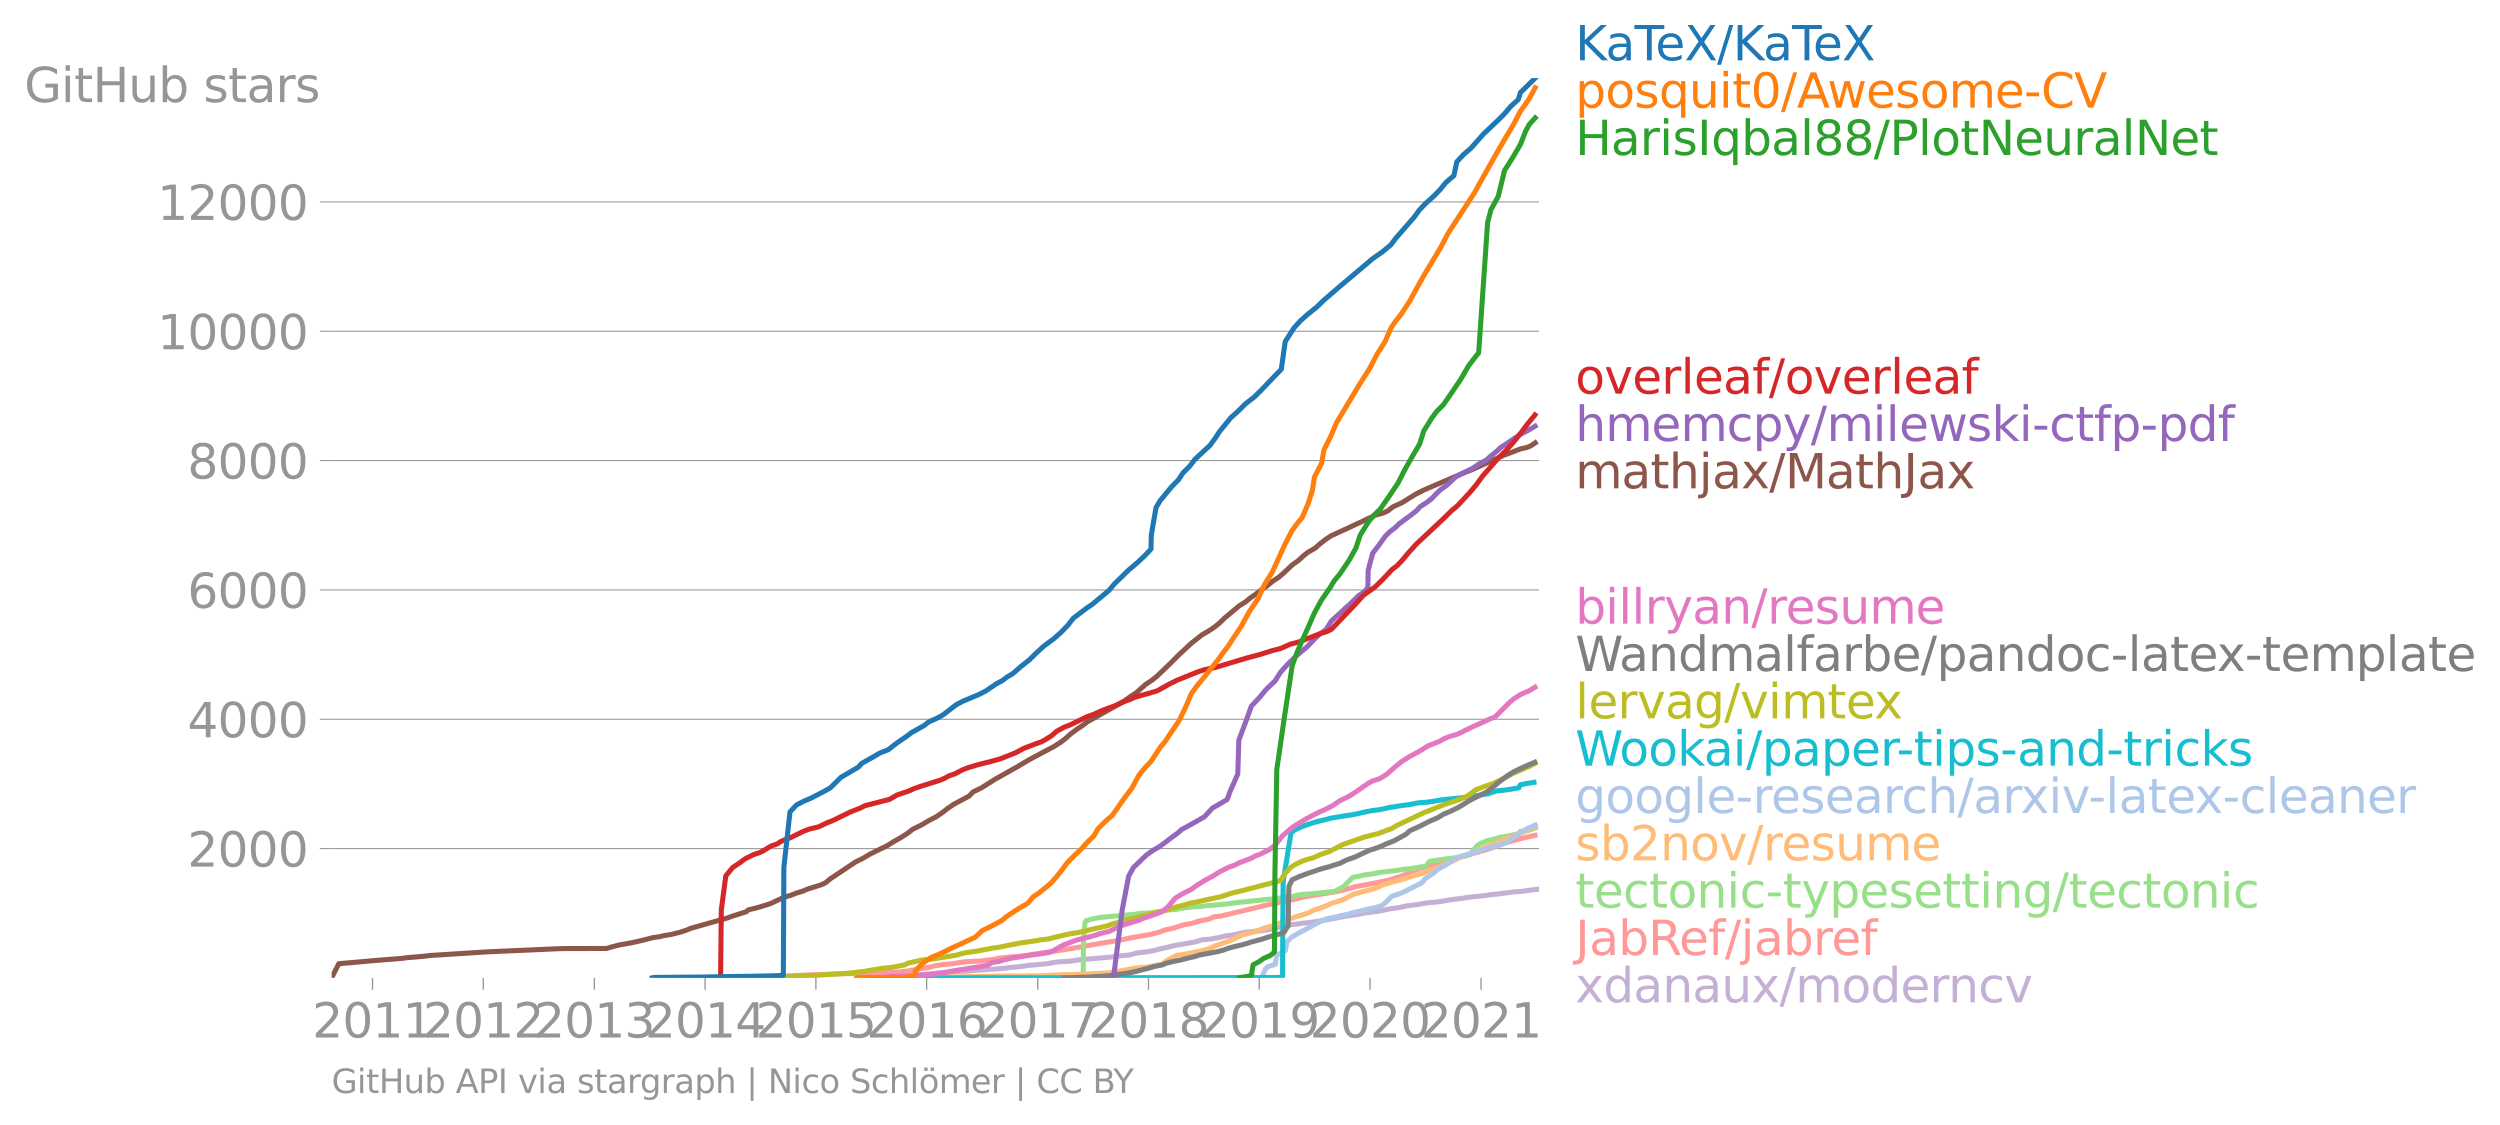 <svg height="443.675" viewBox="0 0 739.389 332.756" width="985.852" xmlns="http://www.w3.org/2000/svg" xmlns:xlink="http://www.w3.org/1999/xlink"><defs><style>*{stroke-linecap:butt;stroke-linejoin:round}</style></defs><g id="figure_1"><path d="M0 332.756h739.389V0H0z" style="fill:none" id="patch_1"/><g id="axes_1"><path d="M98.073 289.21h357.12V23.098H98.073z" style="fill:none" id="patch_2"/><path clip-path="url(#p96f9f27102)" d="m260.474 289.21 1.75-.192 1.91-.095 1.516-.115 1.544-.191 2.356-.21 2.474-.192 1.914-.095 1.197-.115 2.16-.21 1.071-.096 1.978-.115 2.528-.191 1.369-.096 2.327-.115 2.173-.21.905-.096 2.277-.114 1.48-.096 1.383-.096 2.494-.21 1.423-.21 2.375-.21 1.73-.192 1.175-.21 2.266-.192 2.32-.21 1.633-.191 1.065-.21 1.32-.211 1.2-.096 2.225-.114 1.661-.192 1.151-.21 2.416-.21 2.408-.21 2.266-.192 2.356-.21 1.61-.21 1.664-.211 2.349-.191.854-.21 1.437-.402 1.78-.192 1.676-.21 1.963-.42 1.539-.403 2.03-.42 1.433-.402 2.15-.42 2.422-.402 2.366-.421 1.293-.402.696-.21 2.417-.21 2.243-.402 1.723-.42.957-.192 1.895-.21 1.675-.421 1.906-.402 2.249-.191 1.986-.21 1.705-.192 1.32-.21 1.852-.42 1.22-.403 2.557-.42.732-.192 2.046-.21 1.26-.21 2.134-.21 2.628-.402 2.628-.421 2.073-.402 2.036-.42 2.406-.402 1.473-.21 1.426-.21 1.882-.403 1.83-.21 1.707-.21 1.938-.402 1.954-.402 1.62-.19 1.16-.211 1.904-.421 1.341-.191 2.087-.21 2.05-.421 1.892-.192 2.222-.21 2.434-.42 1.256-.192 1.53-.21 1.937-.21.962-.211 1.58-.191 2.23-.21 1.973-.211 1.103-.21 2.178-.192 1.383-.21 1.856-.21 1.512-.211 2.603-.191 1.518-.21 1.368-.211 2.104-.21" style="fill:none;stroke:#c5b0d5;stroke-linecap:square;stroke-width:1.5" id="line2d_1"/><g id="matplotlib.axis_1"><g id="xtick_1"><g id="line2d_2"><defs><path d="M0 0v3.5" id="m9eb8e32303" style="stroke:#969696;stroke-width:.4"/></defs><use style="fill:#969696;stroke:#969696;stroke-width:.4" x="110.176" xlink:href="#m9eb8e32303" y="289.21"/></g><g style="fill:#969696" transform="matrix(.14 0 0 -.14 92.361 306.848)" id="text_1"><defs><path d="M1228 531h2203V0H469v531q359 372 979 998 621 627 780 809 303 340 423 576 121 236 121 464 0 372-261 606-261 235-680 235-297 0-627-103-329-103-704-313v638q381 153 712 231 332 78 607 78 725 0 1156-363 431-362 431-968 0-288-108-546-107-257-392-607-78-91-497-524-418-433-1181-1211z" id="DejaVuSans-32" transform="scale(.016)"/><path d="M2034 4250q-487 0-733-480-245-479-245-1442 0-959 245-1439 246-480 733-480 491 0 736 480 246 480 246 1439 0 963-246 1442-245 480-736 480zm0 500q785 0 1199-621 414-620 414-1801 0-1178-414-1799Q2819-91 2034-91q-784 0-1198 620-414 621-414 1799 0 1181 414 1801 414 621 1198 621z" id="DejaVuSans-30" transform="scale(.016)"/><path d="M794 531h1031v3560L703 3866v575l1116 225h631V531h1031V0H794v531z" id="DejaVuSans-31" transform="scale(.016)"/></defs><use xlink:href="#DejaVuSans-32"/><use x="63.623" xlink:href="#DejaVuSans-30"/><use x="127.246" xlink:href="#DejaVuSans-31"/><use x="190.869" xlink:href="#DejaVuSans-31"/></g></g><g id="xtick_2"><use style="fill:#969696;stroke:#969696;stroke-width:.4" x="142.935" xlink:href="#m9eb8e32303" y="289.21" id="line2d_3"/><g style="fill:#969696" transform="matrix(.14 0 0 -.14 125.12 306.848)" id="text_2"><use xlink:href="#DejaVuSans-32"/><use x="63.623" xlink:href="#DejaVuSans-30"/><use x="127.246" xlink:href="#DejaVuSans-31"/><use x="190.869" xlink:href="#DejaVuSans-32"/></g></g><g id="xtick_3"><use style="fill:#969696;stroke:#969696;stroke-width:.4" x="175.784" xlink:href="#m9eb8e32303" y="289.21" id="line2d_4"/><g style="fill:#969696" transform="matrix(.14 0 0 -.14 157.969 306.848)" id="text_3"><defs><path d="M2597 2516q453-97 707-404 255-306 255-756 0-690-475-1069Q2609-91 1734-91q-293 0-604 58T488 141v609q262-153 574-231 313-78 654-78 593 0 904 234t311 681q0 413-289 645-289 233-804 233h-544v519h569q465 0 712 186t247 536q0 359-255 551-254 193-729 193-260 0-557-57-297-56-653-174v562q360 100 674 150t592 50q719 0 1137-327 419-326 419-882 0-388-222-655t-631-370z" id="DejaVuSans-33" transform="scale(.016)"/></defs><use xlink:href="#DejaVuSans-32"/><use x="63.623" xlink:href="#DejaVuSans-30"/><use x="127.246" xlink:href="#DejaVuSans-31"/><use x="190.869" xlink:href="#DejaVuSans-33"/></g></g><g id="xtick_4"><use style="fill:#969696;stroke:#969696;stroke-width:.4" x="208.543" xlink:href="#m9eb8e32303" y="289.21" id="line2d_5"/><g style="fill:#969696" transform="matrix(.14 0 0 -.14 190.728 306.848)" id="text_4"><defs><path d="M2419 4116 825 1625h1594v2491zm-166 550h794V1625h666v-525h-666V0h-628v1100H313v609l1940 2957z" id="DejaVuSans-34" transform="scale(.016)"/></defs><use xlink:href="#DejaVuSans-32"/><use x="63.623" xlink:href="#DejaVuSans-30"/><use x="127.246" xlink:href="#DejaVuSans-31"/><use x="190.869" xlink:href="#DejaVuSans-34"/></g></g><g id="xtick_5"><use style="fill:#969696;stroke:#969696;stroke-width:.4" x="241.302" xlink:href="#m9eb8e32303" y="289.21" id="line2d_6"/><g style="fill:#969696" transform="matrix(.14 0 0 -.14 223.487 306.848)" id="text_5"><defs><path d="M691 4666h2478v-532H1269V2991q137 47 274 70 138 23 276 23 781 0 1237-428 457-428 457-1159 0-753-469-1171Q2575-91 1722-91q-294 0-599 50Q819 9 494 109v635q281-153 581-228t634-75q541 0 856 284 316 284 316 772 0 487-316 771-315 285-856 285-253 0-505-56-251-56-513-175v2344z" id="DejaVuSans-35" transform="scale(.016)"/></defs><use xlink:href="#DejaVuSans-32"/><use x="63.623" xlink:href="#DejaVuSans-30"/><use x="127.246" xlink:href="#DejaVuSans-31"/><use x="190.869" xlink:href="#DejaVuSans-35"/></g></g><g id="xtick_6"><use style="fill:#969696;stroke:#969696;stroke-width:.4" x="274.061" xlink:href="#m9eb8e32303" y="289.21" id="line2d_7"/><g style="fill:#969696" transform="matrix(.14 0 0 -.14 256.246 306.848)" id="text_6"><defs><path d="M2113 2584q-425 0-674-291-248-290-248-796 0-503 248-796 249-292 674-292t673 292q248 293 248 796 0 506-248 796-248 291-673 291zm1253 1979v-575q-238 112-480 171-242 60-480 60-625 0-955-422-329-422-376-1275 184 272 462 417 279 145 613 145 703 0 1111-427 408-426 408-1160 0-719-425-1154Q2819-91 2113-91q-810 0-1238 620-428 621-428 1799 0 1106 525 1764t1409 658q238 0 480-47t505-140z" id="DejaVuSans-36" transform="scale(.016)"/></defs><use xlink:href="#DejaVuSans-32"/><use x="63.623" xlink:href="#DejaVuSans-30"/><use x="127.246" xlink:href="#DejaVuSans-31"/><use x="190.869" xlink:href="#DejaVuSans-36"/></g></g><g id="xtick_7"><use style="fill:#969696;stroke:#969696;stroke-width:.4" x="306.909" xlink:href="#m9eb8e32303" y="289.21" id="line2d_8"/><g style="fill:#969696" transform="matrix(.14 0 0 -.14 289.094 306.848)" id="text_7"><defs><path d="M525 4666h3000v-269L1831 0h-659l1594 4134H525v532z" id="DejaVuSans-37" transform="scale(.016)"/></defs><use xlink:href="#DejaVuSans-32"/><use x="63.623" xlink:href="#DejaVuSans-30"/><use x="127.246" xlink:href="#DejaVuSans-31"/><use x="190.869" xlink:href="#DejaVuSans-37"/></g></g><g id="xtick_8"><use style="fill:#969696;stroke:#969696;stroke-width:.4" x="339.668" xlink:href="#m9eb8e32303" y="289.21" id="line2d_9"/><g style="fill:#969696" transform="matrix(.14 0 0 -.14 321.853 306.848)" id="text_8"><defs><path d="M2034 2216q-450 0-708-241-257-241-257-662 0-422 257-663 258-241 708-241t709 242q260 243 260 662 0 421-258 662-257 241-711 241zm-631 268q-406 100-633 378-226 279-226 679 0 559 398 884 399 325 1092 325 697 0 1094-325t397-884q0-400-227-679-226-278-629-378 456-106 710-416 255-309 255-755 0-679-414-1042Q2806-91 2034-91q-771 0-1186 362-414 363-414 1042 0 446 256 755 257 310 713 416zm-231 997q0-362 226-565 227-203 636-203 407 0 636 203 230 203 230 565 0 363-230 566-229 203-636 203-409 0-636-203-226-203-226-566z" id="DejaVuSans-38" transform="scale(.016)"/></defs><use xlink:href="#DejaVuSans-32"/><use x="63.623" xlink:href="#DejaVuSans-30"/><use x="127.246" xlink:href="#DejaVuSans-31"/><use x="190.869" xlink:href="#DejaVuSans-38"/></g></g><g id="xtick_9"><use style="fill:#969696;stroke:#969696;stroke-width:.4" x="372.427" xlink:href="#m9eb8e32303" y="289.21" id="line2d_10"/><g style="fill:#969696" transform="matrix(.14 0 0 -.14 354.612 306.848)" id="text_9"><defs><path d="M703 97v575q238-113 481-172 244-59 479-59 625 0 954 420 330 420 377 1277-181-269-460-413-278-144-615-144-700 0-1108 423-408 424-408 1159 0 718 425 1152 425 435 1131 435 810 0 1236-621 427-620 427-1801 0-1103-524-1761Q2575-91 1691-91q-238 0-482 47Q966 3 703 97zm1256 1978q425 0 673 290 249 291 249 798 0 503-249 795-248 292-673 292t-673-292q-248-292-248-795 0-507 248-798 248-290 673-290z" id="DejaVuSans-39" transform="scale(.016)"/></defs><use xlink:href="#DejaVuSans-32"/><use x="63.623" xlink:href="#DejaVuSans-30"/><use x="127.246" xlink:href="#DejaVuSans-31"/><use x="190.869" xlink:href="#DejaVuSans-39"/></g></g><g id="xtick_10"><use style="fill:#969696;stroke:#969696;stroke-width:.4" x="405.186" xlink:href="#m9eb8e32303" y="289.21" id="line2d_11"/><g style="fill:#969696" transform="matrix(.14 0 0 -.14 387.371 306.848)" id="text_10"><use xlink:href="#DejaVuSans-32"/><use x="63.623" xlink:href="#DejaVuSans-30"/><use x="127.246" xlink:href="#DejaVuSans-32"/><use x="190.869" xlink:href="#DejaVuSans-30"/></g></g><g id="xtick_11"><use style="fill:#969696;stroke:#969696;stroke-width:.4" x="438.035" xlink:href="#m9eb8e32303" y="289.21" id="line2d_12"/><g style="fill:#969696" transform="matrix(.14 0 0 -.14 420.22 306.848)" id="text_11"><use xlink:href="#DejaVuSans-32"/><use x="63.623" xlink:href="#DejaVuSans-30"/><use x="127.246" xlink:href="#DejaVuSans-32"/><use x="190.869" xlink:href="#DejaVuSans-31"/></g></g></g><g id="matplotlib.axis_2"><g id="ytick_1"><path clip-path="url(#p96f9f27102)" d="M98.073 250.978h357.12" style="fill:none;stroke:#969696;stroke-linecap:square;stroke-width:.3" id="line2d_13"/><g id="line2d_14"><defs><path d="M0 0h-3.5" id="madef5af040" style="stroke:#969696;stroke-width:.3"/></defs><use style="fill:#969696;stroke:#969696;stroke-width:.3" x="98.073" xlink:href="#madef5af040" y="250.978"/></g><g style="fill:#969696" transform="matrix(.14 0 0 -.14 55.443 256.297)" id="text_12"><use xlink:href="#DejaVuSans-32"/><use x="63.623" xlink:href="#DejaVuSans-30"/><use x="127.246" xlink:href="#DejaVuSans-30"/><use x="190.869" xlink:href="#DejaVuSans-30"/></g></g><g id="ytick_2"><path clip-path="url(#p96f9f27102)" d="M98.073 212.727h357.12" style="fill:none;stroke:#969696;stroke-linecap:square;stroke-width:.3" id="line2d_15"/><use style="fill:#969696;stroke:#969696;stroke-width:.3" x="98.073" xlink:href="#madef5af040" y="212.727" id="line2d_16"/><g style="fill:#969696" transform="matrix(.14 0 0 -.14 55.443 218.046)" id="text_13"><use xlink:href="#DejaVuSans-34"/><use x="63.623" xlink:href="#DejaVuSans-30"/><use x="127.246" xlink:href="#DejaVuSans-30"/><use x="190.869" xlink:href="#DejaVuSans-30"/></g></g><g id="ytick_3"><path clip-path="url(#p96f9f27102)" d="M98.073 174.476h357.12" style="fill:none;stroke:#969696;stroke-linecap:square;stroke-width:.3" id="line2d_17"/><use style="fill:#969696;stroke:#969696;stroke-width:.3" x="98.073" xlink:href="#madef5af040" y="174.476" id="line2d_18"/><g style="fill:#969696" transform="matrix(.14 0 0 -.14 55.443 179.795)" id="text_14"><use xlink:href="#DejaVuSans-36"/><use x="63.623" xlink:href="#DejaVuSans-30"/><use x="127.246" xlink:href="#DejaVuSans-30"/><use x="190.869" xlink:href="#DejaVuSans-30"/></g></g><g id="ytick_4"><path clip-path="url(#p96f9f27102)" d="M98.073 136.225h357.12" style="fill:none;stroke:#969696;stroke-linecap:square;stroke-width:.3" id="line2d_19"/><use style="fill:#969696;stroke:#969696;stroke-width:.3" x="98.073" xlink:href="#madef5af040" y="136.225" id="line2d_20"/><g style="fill:#969696" transform="matrix(.14 0 0 -.14 55.443 141.544)" id="text_15"><use xlink:href="#DejaVuSans-38"/><use x="63.623" xlink:href="#DejaVuSans-30"/><use x="127.246" xlink:href="#DejaVuSans-30"/><use x="190.869" xlink:href="#DejaVuSans-30"/></g></g><g id="ytick_5"><path clip-path="url(#p96f9f27102)" d="M98.073 97.974h357.12" style="fill:none;stroke:#969696;stroke-linecap:square;stroke-width:.3" id="line2d_21"/><use style="fill:#969696;stroke:#969696;stroke-width:.3" x="98.073" xlink:href="#madef5af040" y="97.974" id="line2d_22"/><g style="fill:#969696" transform="matrix(.14 0 0 -.14 46.536 103.293)" id="text_16"><use xlink:href="#DejaVuSans-31"/><use x="63.623" xlink:href="#DejaVuSans-30"/><use x="127.246" xlink:href="#DejaVuSans-30"/><use x="190.869" xlink:href="#DejaVuSans-30"/><use x="254.492" xlink:href="#DejaVuSans-30"/></g></g><g id="ytick_6"><path clip-path="url(#p96f9f27102)" d="M98.073 59.723h357.12" style="fill:none;stroke:#969696;stroke-linecap:square;stroke-width:.3" id="line2d_23"/><use style="fill:#969696;stroke:#969696;stroke-width:.3" x="98.073" xlink:href="#madef5af040" y="59.723" id="line2d_24"/><g style="fill:#969696" transform="matrix(.14 0 0 -.14 46.536 65.042)" id="text_17"><use xlink:href="#DejaVuSans-31"/><use x="63.623" xlink:href="#DejaVuSans-32"/><use x="127.246" xlink:href="#DejaVuSans-30"/><use x="190.869" xlink:href="#DejaVuSans-30"/><use x="254.492" xlink:href="#DejaVuSans-30"/></g></g><g style="fill:#969696" transform="matrix(.14 0 0 -.14 7.2 30.2)" id="text_18"><defs><path d="M3809 666v1253H2778v519h1656V434q-365-259-806-392-440-133-940-133-1094 0-1712 639-617 640-617 1780 0 1144 617 1783 618 639 1712 639 456 0 867-113 411-112 758-331v-672q-350 297-744 447t-828 150q-857 0-1287-478-429-478-429-1425 0-944 429-1422 430-478 1287-478 334 0 596 58 263 58 472 180z" id="DejaVuSans-47" transform="scale(.016)"/><path d="M603 3500h575V0H603v3500zm0 1363h575v-729H603v729z" id="DejaVuSans-69" transform="scale(.016)"/><path d="M1172 4494v-994h1184v-447H1172V1153q0-428 117-550t477-122h590V0h-590q-666 0-919 248-253 249-253 905v1900H172v447h422v994h578z" id="DejaVuSans-74" transform="scale(.016)"/><path d="M628 4666h631V2753h2294v1913h631V0h-631v2222H1259V0H628v4666z" id="DejaVuSans-48" transform="scale(.016)"/><path d="M544 1381v2119h575V1403q0-497 193-746 194-248 582-248 465 0 735 297 271 297 271 810v1984h575V0h-575v538q-209-319-486-474-276-155-642-155-603 0-916 375-312 375-312 1097zm1447 2203z" id="DejaVuSans-75" transform="scale(.016)"/><path d="M3116 1747q0 634-261 995t-717 361q-457 0-718-361t-261-995q0-634 261-995t718-361q456 0 717 361t261 995zM1159 2969q182 312 458 463 277 152 661 152 638 0 1036-506 399-506 399-1331T3314 415Q2916-91 2278-91q-384 0-661 152-276 152-458 464V0H581v4863h578V2969z" id="DejaVuSans-62" transform="scale(.016)"/><path d="M2834 3397v-544q-243 125-506 187-262 63-544 63-428 0-642-131t-214-394q0-200 153-314t616-217l197-44q612-131 870-370t258-667q0-488-386-773Q2250-91 1575-91q-281 0-586 55T347 128v594q319-166 628-249 309-82 613-82 406 0 624 139 219 139 219 392 0 234-158 359-157 125-692 241l-200 47q-534 112-772 345-237 233-237 639 0 494 350 762 350 269 994 269 318 0 599-47 282-46 519-140z" id="DejaVuSans-73" transform="scale(.016)"/><path d="M2194 1759q-697 0-966-159t-269-544q0-306 202-486 202-179 548-179 479 0 768 339t289 901v128h-572zm1147 238V0h-575v531q-197-318-491-470T1556-91q-537 0-855 302-317 302-317 808 0 590 395 890 396 300 1180 300h807v57q0 397-261 614t-733 217q-300 0-585-72-284-72-546-216v532q315 122 612 182 297 61 578 61 760 0 1135-394 375-393 375-1193z" id="DejaVuSans-61" transform="scale(.016)"/><path d="M2631 2963q-97 56-211 82-114 27-251 27-488 0-749-317t-261-911V0H581v3500h578v-544q182 319 472 473 291 155 707 155 59 0 131-8 72-7 159-23l3-590z" id="DejaVuSans-72" transform="scale(.016)"/></defs><use xlink:href="#DejaVuSans-47"/><use x="77.49" xlink:href="#DejaVuSans-69"/><use x="105.273" xlink:href="#DejaVuSans-74"/><use x="144.482" xlink:href="#DejaVuSans-48"/><use x="219.678" xlink:href="#DejaVuSans-75"/><use x="283.057" xlink:href="#DejaVuSans-62"/><use x="346.533" xlink:href="#DejaVuSans-20"/><use x="378.32" xlink:href="#DejaVuSans-73"/><use x="430.42" xlink:href="#DejaVuSans-74"/><use x="469.629" xlink:href="#DejaVuSans-61"/><use x="530.908" xlink:href="#DejaVuSans-72"/><use x="572.021" xlink:href="#DejaVuSans-73"/></g></g><path clip-path="url(#p96f9f27102)" d="m214.8 289.21 3.316-.23 2.333-.076 8.6-.115 2.65-.115 8.175-.363 25.988-.842 1.703-.172 7.676-1.281 1.106-.325 2.969-.479 2.239-.172 2.98-.478 1.954-.172 3.31-.153 4.013-.478 1.472-.325 2.627-.325 4.043-.325 6.395-.957 4.358-.63 4.052-.651 9.206-1.626 5.784-.956 2.89-.631 5.61-.976 2.518-.63 1.65-.651 2.956-.65 2.763-.957 2.268-.325 1.848-.65 3.251-.65 1.415-.65 2.323-.307 4.081-.975 9.419-2.257 1.664-.325 4.154-.956 2.064-.325 2.164-.631 11.744-1.951 4.481-1.282 3.689-.63 6.113-1.282 4.072-1.3 2.972-1.282 1.558-.65 3.984-1.282 3.175-.63 3.922-1.301 2.759-.65 1.985-.632 4.55-1.3 3.731-1.282 1.681-.65 4.442-1.3 4.344-.957h0" style="fill:none;stroke:#ff9896;stroke-linecap:square;stroke-width:1.5" id="line2d_25"/><path clip-path="url(#p96f9f27102)" d="m310.46 289.21 2.172-.02.899-.019.108-.038 1.751-.019 1.914-.02 2.965-.018v-.02l.008-.171.012-.345.033-.67.066-1.357.017-2.716.05-5.412.423-5.413.384-.67 2.364-.669 2.033-.325 1.868-.172 1.756-.172 2.068-.172 1.53-.172 2.534-.172.918-.173 1.062-.153 1.924-.076 1.258-.096 2.341-.344 2.178-.344.795-.172 2.24-.172 1.554-.326 1.287-.172 1.688-.172 2.675-.172 1.127-.172 2.285-.172 1.793-.172 1.871-.153 1.315-.172 2.534-.345 1.454-.153 1.623-.172 1.625-.172 2.16-.172.788-.153 2.27-.172 2.662-.345 1.784-.172 1.794-.172.765-.344 1.853-.325 2.68-.172 1.74-.172 1.802-.173 1.045-.172 2.225-.172.483-.172 2.446-1.358 2.661-2.697 1.996-.325 1.295-.344 2.584-.344 1.696-.344 2.583-.326 1.505-.172 1.343-.172 2.286-.344 1.792-.172 1.071-.172 1.933-.326 1.668-.344.393-.67.558-.669 2.463-.344 2.238-.344 2.691-.325 1.616-.344 1.805-.345 1.24-.344.975-1.358 1.173-1.339 1.19-.67 1.735-.688 1.421-.325 1.29-.344 1.096-.344 2.351-.344 1.289-.326 1.79-.344.46-.688 2.096-.249.945-.249 1.347-.516" style="fill:none;stroke:#98df8a;stroke-linecap:square;stroke-width:1.5" id="line2d_26"/><g style="fill:#1f77b4" transform="matrix(.14 0 0 -.14 465.907 17.838)" id="text_19"><defs><path d="M628 4666h631V2694l2094 1972h813L1850 2491 4331 0h-831L1259 2247V0H628v4666z" id="DejaVuSans-4b" transform="scale(.016)"/><path d="M-19 4666h3947v-532H2272V0h-634v4134H-19v532z" id="DejaVuSans-54" transform="scale(.016)"/><path d="M3597 1894v-281H953q38-594 358-905t892-311q331 0 642 81t618 244V178Q3153 47 2828-22t-659-69q-838 0-1327 487-489 488-489 1320 0 859 464 1363 464 505 1252 505 706 0 1117-455 411-454 411-1235zm-575 169q-6 471-264 752-258 282-683 282-481 0-770-272t-333-766l2050 4z" id="DejaVuSans-65" transform="scale(.016)"/><path d="M403 4666h678l1160-1735 1165 1735h678L2584 2425 4184 0h-678L2194 1984 872 0H191l1665 2491L403 4666z" id="DejaVuSans-58" transform="scale(.016)"/><path d="M1625 4666h531L531-594H0l1625 5260z" id="DejaVuSans-2f" transform="scale(.016)"/></defs><use xlink:href="#DejaVuSans-4b"/><use x="63.826" xlink:href="#DejaVuSans-61"/><use x="125.105" xlink:href="#DejaVuSans-54"/><use x="169.189" xlink:href="#DejaVuSans-65"/><use x="230.713" xlink:href="#DejaVuSans-58"/><use x="299.219" xlink:href="#DejaVuSans-2f"/><use x="332.91" xlink:href="#DejaVuSans-4b"/><use x="396.736" xlink:href="#DejaVuSans-61"/><use x="458.016" xlink:href="#DejaVuSans-54"/><use x="502.1" xlink:href="#DejaVuSans-65"/><use x="563.623" xlink:href="#DejaVuSans-58"/></g><g style="fill:#ff7f0e" transform="matrix(.14 0 0 -.14 465.907 31.838)" id="text_20"><defs><path d="M1159 525v-1856H581v4831h578v-531q182 312 458 463 277 152 661 152 638 0 1036-506 399-506 399-1331T3314 415Q2916-91 2278-91q-384 0-661 152-276 152-458 464zm1957 1222q0 634-261 995t-717 361q-457 0-718-361t-261-995q0-634 261-995t718-361q456 0 717 361t261 995z" id="DejaVuSans-70" transform="scale(.016)"/><path d="M1959 3097q-462 0-731-361t-269-989q0-628 267-989 268-361 733-361 460 0 728 362 269 363 269 988 0 622-269 986-268 364-728 364zm0 487q750 0 1178-488 429-487 429-1349 0-859-429-1349Q2709-91 1959-91q-753 0-1180 489-426 490-426 1349 0 862 426 1349 427 488 1180 488z" id="DejaVuSans-6f" transform="scale(.016)"/><path d="M947 1747q0-634 261-995t717-361q456 0 718 361 263 361 263 995t-263 995q-262 361-718 361t-717-361q-261-361-261-995zM2906 525q-181-312-458-464-276-152-664-152-634 0-1033 506-398 507-398 1332t398 1331q399 506 1033 506 388 0 664-152 277-151 458-463v531h575v-4831h-575V525z" id="DejaVuSans-71" transform="scale(.016)"/><path d="m2188 4044-857-2322h1716l-859 2322zm-357 622h716L4325 0h-656l-425 1197H1141L716 0H50l1781 4666z" id="DejaVuSans-41" transform="scale(.016)"/><path d="M269 3500h575l719-2731 715 2731h678l719-2731 716 2731h575L4050 0h-678l-753 2869L1863 0h-679L269 3500z" id="DejaVuSans-77" transform="scale(.016)"/><path d="M3328 2828q216 388 516 572t706 184q547 0 844-383 297-382 297-1088V0h-578v2094q0 503-179 746-178 244-543 244-447 0-707-297-259-296-259-809V0h-578v2094q0 506-178 748t-550 242q-441 0-701-298-259-298-259-808V0H581v3500h578v-544q197 322 472 475t653 153q382 0 649-194 267-193 395-562z" id="DejaVuSans-6d" transform="scale(.016)"/><path d="M313 2009h1684v-512H313v512z" id="DejaVuSans-2d" transform="scale(.016)"/><path d="M4122 4306v-665q-319 297-680 443-361 147-767 147-800 0-1225-489t-425-1414q0-922 425-1411t1225-489q406 0 767 147t680 444V359q-331-225-702-338-370-112-782-112-1060 0-1670 648-609 649-609 1771 0 1125 609 1773 610 649 1670 649 418 0 788-111 371-111 696-333z" id="DejaVuSans-43" transform="scale(.016)"/><path d="M1831 0 50 4666h659L2188 738l1481 3928h656L2547 0h-716z" id="DejaVuSans-56" transform="scale(.016)"/></defs><use xlink:href="#DejaVuSans-70"/><use x="63.477" xlink:href="#DejaVuSans-6f"/><use x="124.658" xlink:href="#DejaVuSans-73"/><use x="176.758" xlink:href="#DejaVuSans-71"/><use x="240.234" xlink:href="#DejaVuSans-75"/><use x="303.613" xlink:href="#DejaVuSans-69"/><use x="331.396" xlink:href="#DejaVuSans-74"/><use x="370.605" xlink:href="#DejaVuSans-30"/><use x="434.229" xlink:href="#DejaVuSans-2f"/><use x="467.92" xlink:href="#DejaVuSans-41"/><use x="532.328" xlink:href="#DejaVuSans-77"/><use x="614.115" xlink:href="#DejaVuSans-65"/><use x="675.639" xlink:href="#DejaVuSans-73"/><use x="727.738" xlink:href="#DejaVuSans-6f"/><use x="788.92" xlink:href="#DejaVuSans-6d"/><use x="886.332" xlink:href="#DejaVuSans-65"/><use x="947.855" xlink:href="#DejaVuSans-2d"/><use x="983.939" xlink:href="#DejaVuSans-43"/><use x="1053.764" xlink:href="#DejaVuSans-56"/></g><g style="fill:#2ca02c" transform="matrix(.14 0 0 -.14 465.907 45.838)" id="text_21"><defs><path d="M628 4666h631V0H628v4666z" id="DejaVuSans-49" transform="scale(.016)"/><path d="M603 4863h575V0H603v4863z" id="DejaVuSans-6c" transform="scale(.016)"/><path d="M1259 4147V2394h794q441 0 681 228 241 228 241 650 0 419-241 647-240 228-681 228h-794zm-631 519h1425q785 0 1186-355 402-355 402-1039 0-691-402-1044-401-353-1186-353h-794V0H628v4666z" id="DejaVuSans-50" transform="scale(.016)"/><path d="M628 4666h850L3547 763v3903h612V0h-850L1241 3903V0H628v4666z" id="DejaVuSans-4e" transform="scale(.016)"/></defs><use xlink:href="#DejaVuSans-48"/><use x="75.195" xlink:href="#DejaVuSans-61"/><use x="136.475" xlink:href="#DejaVuSans-72"/><use x="177.588" xlink:href="#DejaVuSans-69"/><use x="205.371" xlink:href="#DejaVuSans-73"/><use x="257.471" xlink:href="#DejaVuSans-49"/><use x="286.963" xlink:href="#DejaVuSans-71"/><use x="350.439" xlink:href="#DejaVuSans-62"/><use x="413.916" xlink:href="#DejaVuSans-61"/><use x="475.195" xlink:href="#DejaVuSans-6c"/><use x="502.979" xlink:href="#DejaVuSans-38"/><use x="566.602" xlink:href="#DejaVuSans-38"/><use x="630.225" xlink:href="#DejaVuSans-2f"/><use x="663.916" xlink:href="#DejaVuSans-50"/><use x="724.219" xlink:href="#DejaVuSans-6c"/><use x="752.002" xlink:href="#DejaVuSans-6f"/><use x="813.184" xlink:href="#DejaVuSans-74"/><use x="852.393" xlink:href="#DejaVuSans-4e"/><use x="927.197" xlink:href="#DejaVuSans-65"/><use x="988.721" xlink:href="#DejaVuSans-75"/><use x="1052.1" xlink:href="#DejaVuSans-72"/><use x="1093.213" xlink:href="#DejaVuSans-61"/><use x="1154.492" xlink:href="#DejaVuSans-6c"/><use x="1182.275" xlink:href="#DejaVuSans-4e"/><use x="1257.08" xlink:href="#DejaVuSans-65"/><use x="1318.604" xlink:href="#DejaVuSans-74"/></g><g style="fill:#d62728" transform="matrix(.14 0 0 -.14 465.907 116.423)" id="text_22"><defs><path d="M191 3500h609L1894 563l1094 2937h609L2284 0h-781L191 3500z" id="DejaVuSans-76" transform="scale(.016)"/><path d="M2375 4863v-479h-550q-309 0-430-125-120-125-120-450v-309h947v-447h-947V0H697v3053H147v447h550v244q0 584 272 851 272 268 862 268h544z" id="DejaVuSans-66" transform="scale(.016)"/></defs><use xlink:href="#DejaVuSans-6f"/><use x="61.182" xlink:href="#DejaVuSans-76"/><use x="120.361" xlink:href="#DejaVuSans-65"/><use x="181.885" xlink:href="#DejaVuSans-72"/><use x="222.998" xlink:href="#DejaVuSans-6c"/><use x="250.781" xlink:href="#DejaVuSans-65"/><use x="312.305" xlink:href="#DejaVuSans-61"/><use x="373.584" xlink:href="#DejaVuSans-66"/><use x="408.789" xlink:href="#DejaVuSans-2f"/><use x="442.48" xlink:href="#DejaVuSans-6f"/><use x="503.662" xlink:href="#DejaVuSans-76"/><use x="562.842" xlink:href="#DejaVuSans-65"/><use x="624.365" xlink:href="#DejaVuSans-72"/><use x="665.479" xlink:href="#DejaVuSans-6c"/><use x="693.262" xlink:href="#DejaVuSans-65"/><use x="754.785" xlink:href="#DejaVuSans-61"/><use x="816.064" xlink:href="#DejaVuSans-66"/></g><g style="fill:#9467bd" transform="matrix(.14 0 0 -.14 465.907 130.423)" id="text_23"><defs><path d="M3513 2113V0h-575v2094q0 497-194 743-194 247-581 247-466 0-735-297-269-296-269-809V0H581v4863h578V2956q207 316 486 472 280 156 646 156 603 0 912-373 310-373 310-1098z" id="DejaVuSans-68" transform="scale(.016)"/><path d="M3122 3366v-538q-244 135-489 202t-495 67q-560 0-870-355-309-354-309-995t309-996q310-354 870-354 250 0 495 67t489 202V134Q2881 22 2623-34q-257-57-548-57-791 0-1257 497-465 497-465 1341 0 856 470 1346 471 491 1290 491 265 0 518-55 253-54 491-163z" id="DejaVuSans-63" transform="scale(.016)"/><path d="M2059-325q-243-625-475-815-231-191-618-191H506v481h338q237 0 368 113 132 112 291 531l103 262L191 3500h609L1894 763l1094 2737h609L2059-325z" id="DejaVuSans-79" transform="scale(.016)"/><path d="M581 4863h578V1991l1716 1509h734L1753 1863 3688 0h-750L1159 1709V0H581v4863z" id="DejaVuSans-6b" transform="scale(.016)"/><path d="M2906 2969v1894h575V0h-575v525q-181-312-458-464-276-152-664-152-634 0-1033 506-398 507-398 1332t398 1331q399 506 1033 506 388 0 664-152 277-151 458-463zM947 1747q0-634 261-995t717-361q456 0 718 361 263 361 263 995t-263 995q-262 361-718 361t-717-361q-261-361-261-995z" id="DejaVuSans-64" transform="scale(.016)"/></defs><use xlink:href="#DejaVuSans-68"/><use x="63.379" xlink:href="#DejaVuSans-6d"/><use x="160.791" xlink:href="#DejaVuSans-65"/><use x="222.314" xlink:href="#DejaVuSans-6d"/><use x="319.727" xlink:href="#DejaVuSans-63"/><use x="374.707" xlink:href="#DejaVuSans-70"/><use x="438.184" xlink:href="#DejaVuSans-79"/><use x="497.363" xlink:href="#DejaVuSans-2f"/><use x="531.055" xlink:href="#DejaVuSans-6d"/><use x="628.467" xlink:href="#DejaVuSans-69"/><use x="656.25" xlink:href="#DejaVuSans-6c"/><use x="684.033" xlink:href="#DejaVuSans-65"/><use x="745.557" xlink:href="#DejaVuSans-77"/><use x="827.344" xlink:href="#DejaVuSans-73"/><use x="879.443" xlink:href="#DejaVuSans-6b"/><use x="937.354" xlink:href="#DejaVuSans-69"/><use x="965.137" xlink:href="#DejaVuSans-2d"/><use x="1001.221" xlink:href="#DejaVuSans-63"/><use x="1056.201" xlink:href="#DejaVuSans-74"/><use x="1095.41" xlink:href="#DejaVuSans-66"/><use x="1130.615" xlink:href="#DejaVuSans-70"/><use x="1194.092" xlink:href="#DejaVuSans-2d"/><use x="1230.176" xlink:href="#DejaVuSans-70"/><use x="1293.652" xlink:href="#DejaVuSans-64"/><use x="1357.129" xlink:href="#DejaVuSans-66"/></g><g style="fill:#8c564b" transform="matrix(.14 0 0 -.14 465.907 144.423)" id="text_24"><defs><path d="M603 3500h575V-63q0-668-255-968-254-300-820-300h-219v487H38q328 0 446 152Q603-541 603-63v3563zm0 1363h575v-729H603v729z" id="DejaVuSans-6a" transform="scale(.016)"/><path d="M3513 3500 2247 1797 3578 0h-678L1881 1375 863 0H184l1360 1831L300 3500h678l928-1247 928 1247h679z" id="DejaVuSans-78" transform="scale(.016)"/><path d="M628 4666h941l1190-3175 1197 3175h941V0h-616v4097L3078 897h-634L1241 4097V0H628v4666z" id="DejaVuSans-4d" transform="scale(.016)"/><path d="M628 4666h631V325q0-844-320-1225T-91-1281h-240v531h197q418 0 590 235 172 234 172 840v4341z" id="DejaVuSans-4a" transform="scale(.016)"/></defs><use xlink:href="#DejaVuSans-6d"/><use x="97.412" xlink:href="#DejaVuSans-61"/><use x="158.691" xlink:href="#DejaVuSans-74"/><use x="197.9" xlink:href="#DejaVuSans-68"/><use x="261.279" xlink:href="#DejaVuSans-6a"/><use x="289.063" xlink:href="#DejaVuSans-61"/><use x="350.342" xlink:href="#DejaVuSans-78"/><use x="409.521" xlink:href="#DejaVuSans-2f"/><use x="443.213" xlink:href="#DejaVuSans-4d"/><use x="529.492" xlink:href="#DejaVuSans-61"/><use x="590.771" xlink:href="#DejaVuSans-74"/><use x="629.98" xlink:href="#DejaVuSans-68"/><use x="693.359" xlink:href="#DejaVuSans-4a"/><use x="722.852" xlink:href="#DejaVuSans-61"/><use x="784.131" xlink:href="#DejaVuSans-78"/></g><g style="fill:#e377c2" transform="matrix(.14 0 0 -.14 465.907 184.45)" id="text_25"><defs><path d="M3513 2113V0h-575v2094q0 497-194 743-194 247-581 247-466 0-735-297-269-296-269-809V0H581v3500h578v-544q207 316 486 472 280 156 646 156 603 0 912-373 310-373 310-1098z" id="DejaVuSans-6e" transform="scale(.016)"/></defs><use xlink:href="#DejaVuSans-62"/><use x="63.477" xlink:href="#DejaVuSans-69"/><use x="91.26" xlink:href="#DejaVuSans-6c"/><use x="119.043" xlink:href="#DejaVuSans-6c"/><use x="146.826" xlink:href="#DejaVuSans-72"/><use x="187.939" xlink:href="#DejaVuSans-79"/><use x="247.119" xlink:href="#DejaVuSans-61"/><use x="308.398" xlink:href="#DejaVuSans-6e"/><use x="371.777" xlink:href="#DejaVuSans-2f"/><use x="405.469" xlink:href="#DejaVuSans-72"/><use x="444.332" xlink:href="#DejaVuSans-65"/><use x="505.855" xlink:href="#DejaVuSans-73"/><use x="557.955" xlink:href="#DejaVuSans-75"/><use x="621.334" xlink:href="#DejaVuSans-6d"/><use x="718.746" xlink:href="#DejaVuSans-65"/></g><g style="fill:#7f7f7f" transform="matrix(.14 0 0 -.14 465.907 198.45)" id="text_26"><defs><path d="M213 4666h637l981-3944 978 3944h710l981-3944 978 3944h641L4947 0h-794l-984 4050L2175 0h-794L213 4666z" id="DejaVuSans-57" transform="scale(.016)"/></defs><use xlink:href="#DejaVuSans-57"/><use x="92.502" xlink:href="#DejaVuSans-61"/><use x="153.781" xlink:href="#DejaVuSans-6e"/><use x="217.16" xlink:href="#DejaVuSans-64"/><use x="280.637" xlink:href="#DejaVuSans-6d"/><use x="378.049" xlink:href="#DejaVuSans-61"/><use x="439.328" xlink:href="#DejaVuSans-6c"/><use x="467.111" xlink:href="#DejaVuSans-66"/><use x="502.316" xlink:href="#DejaVuSans-61"/><use x="563.596" xlink:href="#DejaVuSans-72"/><use x="604.709" xlink:href="#DejaVuSans-62"/><use x="668.186" xlink:href="#DejaVuSans-65"/><use x="729.709" xlink:href="#DejaVuSans-2f"/><use x="763.4" xlink:href="#DejaVuSans-70"/><use x="826.877" xlink:href="#DejaVuSans-61"/><use x="888.156" xlink:href="#DejaVuSans-6e"/><use x="951.535" xlink:href="#DejaVuSans-64"/><use x="1015.012" xlink:href="#DejaVuSans-6f"/><use x="1076.193" xlink:href="#DejaVuSans-63"/><use x="1131.174" xlink:href="#DejaVuSans-2d"/><use x="1167.258" xlink:href="#DejaVuSans-6c"/><use x="1195.041" xlink:href="#DejaVuSans-61"/><use x="1256.32" xlink:href="#DejaVuSans-74"/><use x="1295.529" xlink:href="#DejaVuSans-65"/><use x="1355.303" xlink:href="#DejaVuSans-78"/><use x="1414.482" xlink:href="#DejaVuSans-2d"/><use x="1450.566" xlink:href="#DejaVuSans-74"/><use x="1489.775" xlink:href="#DejaVuSans-65"/><use x="1551.299" xlink:href="#DejaVuSans-6d"/><use x="1648.711" xlink:href="#DejaVuSans-70"/><use x="1712.188" xlink:href="#DejaVuSans-6c"/><use x="1739.971" xlink:href="#DejaVuSans-61"/><use x="1801.25" xlink:href="#DejaVuSans-74"/><use x="1840.459" xlink:href="#DejaVuSans-65"/></g><g style="fill:#bcbd22" transform="matrix(.14 0 0 -.14 465.907 212.45)" id="text_27"><defs><path d="M2906 1791q0 625-258 968-257 344-723 344-462 0-720-344-258-343-258-968 0-622 258-966t720-344q466 0 723 344 258 344 258 966zm575-1357q0-893-397-1329-396-436-1215-436-303 0-572 45t-522 139v559q253-137 500-202 247-66 503-66 566 0 847 295t281 892v285q-178-310-456-463T1784 0Q1141 0 747 490 353 981 353 1791q0 812 394 1302 394 491 1037 491 388 0 666-153t456-462v531h575V434z" id="DejaVuSans-67" transform="scale(.016)"/></defs><use xlink:href="#DejaVuSans-6c"/><use x="27.783" xlink:href="#DejaVuSans-65"/><use x="89.307" xlink:href="#DejaVuSans-72"/><use x="130.42" xlink:href="#DejaVuSans-76"/><use x="189.6" xlink:href="#DejaVuSans-61"/><use x="250.879" xlink:href="#DejaVuSans-67"/><use x="314.355" xlink:href="#DejaVuSans-2f"/><use x="348.047" xlink:href="#DejaVuSans-76"/><use x="407.227" xlink:href="#DejaVuSans-69"/><use x="435.01" xlink:href="#DejaVuSans-6d"/><use x="532.422" xlink:href="#DejaVuSans-74"/><use x="571.631" xlink:href="#DejaVuSans-65"/><use x="631.404" xlink:href="#DejaVuSans-78"/></g><g style="fill:#17becf" transform="matrix(.14 0 0 -.14 465.907 226.45)" id="text_28"><use xlink:href="#DejaVuSans-57"/><use x="93.002" xlink:href="#DejaVuSans-6f"/><use x="154.184" xlink:href="#DejaVuSans-6f"/><use x="215.365" xlink:href="#DejaVuSans-6b"/><use x="271.525" xlink:href="#DejaVuSans-61"/><use x="332.805" xlink:href="#DejaVuSans-69"/><use x="360.588" xlink:href="#DejaVuSans-2f"/><use x="394.279" xlink:href="#DejaVuSans-70"/><use x="457.756" xlink:href="#DejaVuSans-61"/><use x="519.035" xlink:href="#DejaVuSans-70"/><use x="582.512" xlink:href="#DejaVuSans-65"/><use x="644.035" xlink:href="#DejaVuSans-72"/><use x="678.773" xlink:href="#DejaVuSans-2d"/><use x="714.857" xlink:href="#DejaVuSans-74"/><use x="754.066" xlink:href="#DejaVuSans-69"/><use x="781.85" xlink:href="#DejaVuSans-70"/><use x="845.326" xlink:href="#DejaVuSans-73"/><use x="897.426" xlink:href="#DejaVuSans-2d"/><use x="933.51" xlink:href="#DejaVuSans-61"/><use x="994.789" xlink:href="#DejaVuSans-6e"/><use x="1058.168" xlink:href="#DejaVuSans-64"/><use x="1121.645" xlink:href="#DejaVuSans-2d"/><use x="1157.729" xlink:href="#DejaVuSans-74"/><use x="1196.938" xlink:href="#DejaVuSans-72"/><use x="1238.051" xlink:href="#DejaVuSans-69"/><use x="1265.834" xlink:href="#DejaVuSans-63"/><use x="1320.814" xlink:href="#DejaVuSans-6b"/><use x="1378.725" xlink:href="#DejaVuSans-73"/></g><g style="fill:#aec7e8" transform="matrix(.14 0 0 -.14 465.907 240.45)" id="text_29"><use xlink:href="#DejaVuSans-67"/><use x="63.477" xlink:href="#DejaVuSans-6f"/><use x="124.658" xlink:href="#DejaVuSans-6f"/><use x="185.84" xlink:href="#DejaVuSans-67"/><use x="249.316" xlink:href="#DejaVuSans-6c"/><use x="277.1" xlink:href="#DejaVuSans-65"/><use x="338.623" xlink:href="#DejaVuSans-2d"/><use x="374.707" xlink:href="#DejaVuSans-72"/><use x="413.57" xlink:href="#DejaVuSans-65"/><use x="475.094" xlink:href="#DejaVuSans-73"/><use x="527.193" xlink:href="#DejaVuSans-65"/><use x="588.717" xlink:href="#DejaVuSans-61"/><use x="649.996" xlink:href="#DejaVuSans-72"/><use x="688.859" xlink:href="#DejaVuSans-63"/><use x="743.84" xlink:href="#DejaVuSans-68"/><use x="807.219" xlink:href="#DejaVuSans-2f"/><use x="840.91" xlink:href="#DejaVuSans-61"/><use x="902.189" xlink:href="#DejaVuSans-72"/><use x="940.678" xlink:href="#DejaVuSans-78"/><use x="999.857" xlink:href="#DejaVuSans-69"/><use x="1027.641" xlink:href="#DejaVuSans-76"/><use x="1084.195" xlink:href="#DejaVuSans-2d"/><use x="1120.279" xlink:href="#DejaVuSans-6c"/><use x="1148.063" xlink:href="#DejaVuSans-61"/><use x="1209.342" xlink:href="#DejaVuSans-74"/><use x="1248.551" xlink:href="#DejaVuSans-65"/><use x="1308.324" xlink:href="#DejaVuSans-78"/><use x="1367.504" xlink:href="#DejaVuSans-2d"/><use x="1403.588" xlink:href="#DejaVuSans-63"/><use x="1458.568" xlink:href="#DejaVuSans-6c"/><use x="1486.352" xlink:href="#DejaVuSans-65"/><use x="1547.875" xlink:href="#DejaVuSans-61"/><use x="1609.154" xlink:href="#DejaVuSans-6e"/><use x="1672.533" xlink:href="#DejaVuSans-65"/><use x="1734.057" xlink:href="#DejaVuSans-72"/></g><g style="fill:#ffbb78" transform="matrix(.14 0 0 -.14 465.907 254.45)" id="text_30"><use xlink:href="#DejaVuSans-73"/><use x="52.1" xlink:href="#DejaVuSans-62"/><use x="115.576" xlink:href="#DejaVuSans-32"/><use x="179.199" xlink:href="#DejaVuSans-6e"/><use x="242.578" xlink:href="#DejaVuSans-6f"/><use x="303.76" xlink:href="#DejaVuSans-76"/><use x="362.939" xlink:href="#DejaVuSans-2f"/><use x="396.631" xlink:href="#DejaVuSans-72"/><use x="435.494" xlink:href="#DejaVuSans-65"/><use x="497.018" xlink:href="#DejaVuSans-73"/><use x="549.117" xlink:href="#DejaVuSans-75"/><use x="612.496" xlink:href="#DejaVuSans-6d"/><use x="709.908" xlink:href="#DejaVuSans-65"/></g><g style="fill:#98df8a" transform="matrix(.14 0 0 -.14 465.907 268.45)" id="text_31"><use xlink:href="#DejaVuSans-74"/><use x="39.209" xlink:href="#DejaVuSans-65"/><use x="100.732" xlink:href="#DejaVuSans-63"/><use x="155.713" xlink:href="#DejaVuSans-74"/><use x="194.922" xlink:href="#DejaVuSans-6f"/><use x="256.104" xlink:href="#DejaVuSans-6e"/><use x="319.482" xlink:href="#DejaVuSans-69"/><use x="347.266" xlink:href="#DejaVuSans-63"/><use x="402.246" xlink:href="#DejaVuSans-2d"/><use x="438.33" xlink:href="#DejaVuSans-74"/><use x="477.539" xlink:href="#DejaVuSans-79"/><use x="536.719" xlink:href="#DejaVuSans-70"/><use x="600.195" xlink:href="#DejaVuSans-65"/><use x="661.719" xlink:href="#DejaVuSans-73"/><use x="713.818" xlink:href="#DejaVuSans-65"/><use x="775.342" xlink:href="#DejaVuSans-74"/><use x="814.551" xlink:href="#DejaVuSans-74"/><use x="853.76" xlink:href="#DejaVuSans-69"/><use x="881.543" xlink:href="#DejaVuSans-6e"/><use x="944.922" xlink:href="#DejaVuSans-67"/><use x="1008.398" xlink:href="#DejaVuSans-2f"/><use x="1042.09" xlink:href="#DejaVuSans-74"/><use x="1081.299" xlink:href="#DejaVuSans-65"/><use x="1142.822" xlink:href="#DejaVuSans-63"/><use x="1197.803" xlink:href="#DejaVuSans-74"/><use x="1237.012" xlink:href="#DejaVuSans-6f"/><use x="1298.193" xlink:href="#DejaVuSans-6e"/><use x="1361.572" xlink:href="#DejaVuSans-69"/><use x="1389.355" xlink:href="#DejaVuSans-63"/></g><g style="fill:#ff9896" transform="matrix(.14 0 0 -.14 465.907 282.45)" id="text_32"><defs><path d="M2841 2188q203-69 395-294t386-619L4263 0h-679l-596 1197q-232 469-449 622t-592 153h-688V0H628v4666h1425q800 0 1194-335 394-334 394-1009 0-441-205-732-205-290-595-402zM1259 4147V2491h794q456 0 689 211t233 620q0 409-233 617t-689 208h-794z" id="DejaVuSans-52" transform="scale(.016)"/></defs><use xlink:href="#DejaVuSans-4a"/><use x="29.492" xlink:href="#DejaVuSans-61"/><use x="90.771" xlink:href="#DejaVuSans-62"/><use x="154.248" xlink:href="#DejaVuSans-52"/><use x="219.23" xlink:href="#DejaVuSans-65"/><use x="280.754" xlink:href="#DejaVuSans-66"/><use x="315.959" xlink:href="#DejaVuSans-2f"/><use x="349.65" xlink:href="#DejaVuSans-6a"/><use x="377.434" xlink:href="#DejaVuSans-61"/><use x="438.713" xlink:href="#DejaVuSans-62"/><use x="502.189" xlink:href="#DejaVuSans-72"/><use x="541.053" xlink:href="#DejaVuSans-65"/><use x="602.576" xlink:href="#DejaVuSans-66"/></g><g style="fill:#c5b0d5" transform="matrix(.14 0 0 -.14 465.907 296.45)" id="text_33"><use xlink:href="#DejaVuSans-78"/><use x="59.18" xlink:href="#DejaVuSans-64"/><use x="122.656" xlink:href="#DejaVuSans-61"/><use x="183.936" xlink:href="#DejaVuSans-6e"/><use x="247.314" xlink:href="#DejaVuSans-61"/><use x="308.594" xlink:href="#DejaVuSans-75"/><use x="371.973" xlink:href="#DejaVuSans-78"/><use x="431.152" xlink:href="#DejaVuSans-2f"/><use x="464.844" xlink:href="#DejaVuSans-6d"/><use x="562.256" xlink:href="#DejaVuSans-6f"/><use x="623.438" xlink:href="#DejaVuSans-64"/><use x="686.914" xlink:href="#DejaVuSans-65"/><use x="748.438" xlink:href="#DejaVuSans-72"/><use x="787.801" xlink:href="#DejaVuSans-6e"/><use x="851.18" xlink:href="#DejaVuSans-63"/><use x="906.16" xlink:href="#DejaVuSans-76"/></g><g style="fill:#969696" transform="matrix(.097 0 0 -.097 98.073 323.265)" id="text_34"><defs><path d="M1344 4891v-6400H813v6400h531z" id="DejaVuSans-7c" transform="scale(.016)"/><path d="M3425 4513v-616q-359 172-678 256-319 85-616 85-515 0-795-200t-280-569q0-310 186-468 186-157 705-254l381-78q706-135 1042-474t336-907q0-679-455-1029Q2797-91 1919-91q-331 0-705 75-373 75-773 222v650q384-215 753-325 369-109 725-109 540 0 834 212 294 213 294 607 0 343-211 537t-692 291l-385 75q-706 140-1022 440-315 300-315 835 0 619 436 975t1201 356q329 0 669-60 341-59 697-177z" id="DejaVuSans-53" transform="scale(.016)"/><path d="M1959 3097q-462 0-731-361t-269-989q0-628 267-989 268-361 733-361 460 0 728 362 269 363 269 988 0 622-269 986-268 364-728 364zm0 487q750 0 1178-488 429-487 429-1349 0-859-429-1349Q2709-91 1959-91q-753 0-1180 489-426 490-426 1349 0 862 426 1349 427 488 1180 488zm295 1266h634v-631h-634v631zm-1222 0h634v-631h-634v631z" id="DejaVuSans-f6" transform="scale(.016)"/><path d="M1259 2228V519h1013q509 0 754 211 246 211 246 645 0 438-246 645-245 208-754 208H1259zm0 1919V2741h935q462 0 688 173 227 174 227 530 0 353-227 528-226 175-688 175h-935zm-631 519h1613q722 0 1112-300 391-300 391-853 0-429-200-682t-588-315q466-100 724-418 258-317 258-792 0-625-425-966Q3088 0 2303 0H628v4666z" id="DejaVuSans-42" transform="scale(.016)"/><path d="M-13 4666h679l1293-1919 1285 1919h678L2272 2222V0h-634v2222L-13 4666z" id="DejaVuSans-59" transform="scale(.016)"/></defs><use xlink:href="#DejaVuSans-47"/><use x="77.49" xlink:href="#DejaVuSans-69"/><use x="105.273" xlink:href="#DejaVuSans-74"/><use x="144.482" xlink:href="#DejaVuSans-48"/><use x="219.678" xlink:href="#DejaVuSans-75"/><use x="283.057" xlink:href="#DejaVuSans-62"/><use x="346.533" xlink:href="#DejaVuSans-20"/><use x="378.32" xlink:href="#DejaVuSans-41"/><use x="446.729" xlink:href="#DejaVuSans-50"/><use x="507.031" xlink:href="#DejaVuSans-49"/><use x="536.523" xlink:href="#DejaVuSans-20"/><use x="568.311" xlink:href="#DejaVuSans-76"/><use x="627.49" xlink:href="#DejaVuSans-69"/><use x="655.273" xlink:href="#DejaVuSans-61"/><use x="716.553" xlink:href="#DejaVuSans-20"/><use x="748.34" xlink:href="#DejaVuSans-73"/><use x="800.439" xlink:href="#DejaVuSans-74"/><use x="839.648" xlink:href="#DejaVuSans-61"/><use x="900.928" xlink:href="#DejaVuSans-72"/><use x="940.291" xlink:href="#DejaVuSans-67"/><use x="1003.768" xlink:href="#DejaVuSans-72"/><use x="1044.881" xlink:href="#DejaVuSans-61"/><use x="1106.16" xlink:href="#DejaVuSans-70"/><use x="1169.637" xlink:href="#DejaVuSans-68"/><use x="1233.016" xlink:href="#DejaVuSans-20"/><use x="1264.803" xlink:href="#DejaVuSans-7c"/><use x="1298.494" xlink:href="#DejaVuSans-20"/><use x="1330.281" xlink:href="#DejaVuSans-4e"/><use x="1405.086" xlink:href="#DejaVuSans-69"/><use x="1432.869" xlink:href="#DejaVuSans-63"/><use x="1487.85" xlink:href="#DejaVuSans-6f"/><use x="1549.031" xlink:href="#DejaVuSans-20"/><use x="1580.818" xlink:href="#DejaVuSans-53"/><use x="1644.295" xlink:href="#DejaVuSans-63"/><use x="1699.275" xlink:href="#DejaVuSans-68"/><use x="1762.654" xlink:href="#DejaVuSans-6c"/><use x="1790.438" xlink:href="#DejaVuSans-f6"/><use x="1851.619" xlink:href="#DejaVuSans-6d"/><use x="1949.031" xlink:href="#DejaVuSans-65"/><use x="2010.555" xlink:href="#DejaVuSans-72"/><use x="2051.668" xlink:href="#DejaVuSans-20"/><use x="2083.455" xlink:href="#DejaVuSans-7c"/><use x="2117.146" xlink:href="#DejaVuSans-20"/><use x="2148.934" xlink:href="#DejaVuSans-43"/><use x="2218.758" xlink:href="#DejaVuSans-43"/><use x="2288.582" xlink:href="#DejaVuSans-20"/><use x="2320.369" xlink:href="#DejaVuSans-42"/><use x="2383.473" xlink:href="#DejaVuSans-59"/></g><path clip-path="url(#p96f9f27102)" d="m266.79 289.21.628-.153.049-.039 2.66-.019 1.384-.019 1.04-.019 2.822-.02 3.306-.018 4.809-.02.415-.018 2.63-.039 2.518-.038 1.373-.038 1.62-.02 1.404-.018 1.766-.039.091-.019 4.811-.019 1.382-.02 4.263-.018 1.716-.02 1.513-.038 2.112-.153 2.333-.076.715-.038 1.997-.058 1.706-.076 1.698-.02 1.055-.018.15-.058 1.334-.076 2.558-.096 1.73-.076 1.428-.077 1.15-.172 1.895-.344 2.067-.325 1.563-.345 2.277-.325 2.612-.172.434-.172 1.75-.325 1.997-.345 1.922-1.338 2.539-1.34 2.376-.324 1.84-.344 1.362-.326 1.78-.344 2.385-.67 1.388-.669 1.825-.67 1.94-.668 1.605-.65 1.518-.67 1.357-.67 2.546-.669 2.116-.67 1.818-.669 2.261-.67 1.914-.668 1.724-.67 1.513-.67 1.807-.669 2.287-.669 1.928-.67 1.186-.669 2.19-.67 1.71-.669 1.365-.65 2.178-.67 1.816-.669 1.144-.669 1.482-.67 2.198-.669 2.643-.67 2.164-.669 1.275-.669 2.084-.67 2.542-.669 2.464-.67 1.798-.669 2.504-.669 1.788-.67 1.635-.669 1.91-.65 1.241-.67 1.94-.669 1.475-.67 1.303-.669 1.714-.669 1.886-.67 1.627-.669 1.525-.67 1.397-.669 1.706-.669 1.832-.67 1.534-.669 1.409-.67 1.918-.669 1.786-.669 2.258-.994 2.053-.995" style="fill:none;stroke:#ffbb78;stroke-linecap:square;stroke-width:1.5" id="line2d_27"/><path clip-path="url(#p96f9f27102)" d="m373.08 289.21 1.206-2.678.757-.67 2.141-.669.138-1.338.335-1.34 2.482-1.338.521-2.678 1.375-1.338 2.298-1.34 2.523-1.338 2.478-1.339 1.247-.67 1.611-.669 1.448-.325 1.886-.344.913-.325 1.893-.344 2.352-.67 1.561-.325 1.3-.344 1.457-.325 1.59-.344 2.2-.67 1.526-1.339 1.272-1.338 2.001-.67 1.618-.67 2.68-1.338 2.623-1.339 1.1-1.339 2.12-1.338 1.515-1.34 2.526-1.338 1.892-1.339.806-.67 2.448-.668 2.034-.67 2.122-.67 2.18-.669 2.578-.669 1.989-.67 2.087-.669 1.473-1.339 2.29-1.338 1.759-1.167 2.603-1.167" style="fill:none;stroke:#aec7e8;stroke-linecap:square;stroke-width:1.5" id="line2d_28"/><path clip-path="url(#p96f9f27102)" d="m258.333 289.21 61.123-.02 5.39-.019 14.865-.019 22.335-.019 16.363-.019.176-.115.746-.23.001-.44.003-.898.008-1.779.016-3.576.026-7.134.121-14.287 2.312-14.267.988-.88 1.864-.899 2.456-.88 1.437-.44 1.58-.459 1.9-.44 1.712-.44 1.257-.21 1.495-.23 1.226-.229 1.73-.23 2.264-.44 1.885-.458 2.33-.44 1.962-.23 1.15-.23 1.89-.439 1.454-.21 1.318-.23 1.487-.21 1.794-.23 2.303-.459.923-.095 1.819-.115 1.5-.23 1.469-.23 1.346-.229 1.854-.21 2.406-.23 1.855-.229 1.725-.23 1.207-.21 1.887-.23.95-.21 1.82-.23 1.15-.44 1.618-.458 1.986-.21 1.784-.23 2.603-.46.459-.898 1.733-.363 2.278-.364" style="fill:none;stroke:#17becf;stroke-linecap:square;stroke-width:1.5" id="line2d_29"/><path clip-path="url(#p96f9f27102)" d="m205.539 289.21.033-.02 8.408-.057 16.187-.134 4.802-.134 16.557-1.09 4.038-.478 5.499-.956 2.631-.23 3.83-.726.848-.479 4.157-.956 2.745-.23 7.452-1.204 2.693-.727 3.354-.478 3.988-.727 1.114-.23 1.794-.248 5.974-1.186 4.992-.727 1.05-.23 2.257-.248 5.872-1.434 3.029-.478 2.32-.478 1.74-.479 4.492-.975 1.19-.478 1.729-.478 2.917-.956 1.763-.23.93-.249 1.29-.478 2.351-.478 1.651-.478 3.909-.956 3.137-.957 2.11-.478 1.48-.478 9.062-1.932 2.882-.956 5.752-1.434 9.175-2.41 1.204-1.932 1.718-1.912 1.495-.957 1.948-.956 1.38-.478 1.817-.478 2.145-.956 2.791-.957 3.631-1.931 4.06-1.435 2.776-.956 3.871-.956 2.558-.957 1.355-.478 1.594-.956 8.154-3.844 5.986-2.39 2.976-.957 1.393-.478 2.298-.976 2.593-1.912 2.428-.956 2.9-.976 3.831-1.912 1.7-.957 4.639-1.989 2.025-1.033h0" style="fill:none;stroke:#bcbd22;stroke-linecap:square;stroke-width:1.5" id="line2d_30"/><path clip-path="url(#p96f9f27102)" d="m314.857 289.21.439-.02 2.516-.038 1.08-.057.628-.057 2.258-.058 1.677-.115.652-.057 2.155-.076 2.364-.23 1.42-.249 1.966-.23 1.75-.248 2.323-.497 1.84-.478 1.896-.478 1.62-.478 2.44-.498 1.061-.478 1.976-.478 2.368-.478 1.84-.497 2.148-.478 1.452-.479 2.581-.478 2.668-.497 1.818-.478 1.253-.478 1.718-.478 2.133-.498 1.814-.478 1.37-.478 1.888-.478 1.726-.497 1.388-.478 1.745-.479 1.827-.478 1.16-.497 1.19-1.95.076-7.728.137-3.863.93-1.932 2.158-.975 2.604-.975 1.469-.478 1.312-.479 1.571-.478 1.92-.497 1.406-.478 1.646-.478 1.909-.976 2.683-.956 2.06-.975 2.076-.957 1.516-.478 1.388-.497 2.136-.956 2.46-.976 1.732-.956 1.713-.975 1.025-.957 2.17-.975 2.001-.975 1.922-.976 2.227-.956 1.576-.976 2.241-.956 2.017-.975 1.64-.956 1.505-.976 1.796-.975 2.085-.976 1.803-.956 1.273-.975 2.282-1.932 2.583-1.932 1.648-.975 1.965-.976 2.031-.918 2.201-.937" style="fill:none;stroke:#7f7f7f;stroke-linecap:square;stroke-width:1.5" id="line2d_31"/><path clip-path="url(#p96f9f27102)" d="m256.066 289.21 2.054-.077 1.787-.038.91-.038 1.916-.172.501-.077 1.786-.038 1.892-.038.805-.039 2.228-.038.975-.096 1.943-.153 1.433-.172 2.019-.153 1.378-.172 2.056-.325 1.518-.325 1.803-.325 2.403-.325 1.712-.326 2.24-.325 1.892-.325 1.061-.325 1.042-.65 2.092-.325 1.038-.345 1.385-.325 1.434-.325 2.11-.325 1.999-.325 2.196-.325 2.454-.325 2.063-.326.993-.344 2.235-1.3 1.252-.65 1.829-.67 1.648-.65 2.515-.65 2.632-.65 2.05-.67 1.184-.325 1.523-.325 1.305-.65 1.258-.65 1.842-.67 2.06-.65 2.245-.65 1.433-.651 2.074-.67 1.867-.65 1.586-.65 1.646-1.32 2.195-2.6 2.13-1.301 2.595-1.32 1.87-1.3 2.08-1.32 2.413-1.3 2.136-1.32 2.547-1.3 1.883-.651 1.263-.67 1.74-.65 1.684-.65 1.21-.65 1.725-.67 2.577-1.3 1.725-1.32 2.035-2.62 1.475-1.3 1.53-1.301 2.066-1.3 2.18-1.32 2.469-1.3 1.367-.651 1.513-.67 2.52-1.3 1.882-1.32 2.68-1.3 2.09-1.32 1.865-1.3 1.923-1.32 1.2-.65 2.078-.65 2.117-1.32 1.464-1.3 1.506-1.32 1.696-1.301 2.062-1.32 2.467-1.3 2.143-1.32 1.074-.65 1.76-.65 1.556-.65 1.147-.67 1.557-.65 2.278-.65 1.426-.65 1.3-.67 1.375-.65 1.357-.65 1.511-.651 1.45-.67 1.396-.65 1.612-.65 1.289-1.32 2.585-2.62 1.526-1.3 2.005-1.32 2.471-1.071 1.83-1.09" style="fill:none;stroke:#e377c2;stroke-linecap:square;stroke-width:1.5" id="line2d_32"/><path clip-path="url(#p96f9f27102)" d="m98.073 289.21 2.133-4.189 11.322-.994 7.702-.612.893-.153 5.355-.46 1.937-.229 3.696-.23 13.234-.84 21.783-.957 13.314-.038 1.49-.46 2.414-.611 3.372-.593 2.759-.612 3.603-.918 2.165-.306 1.164-.306 1.935-.306 2.527-.612 1.922-.612 1.513-.612 6.445-1.836 4.356-1.225 1.691-.612 3.883-1.224.71-.592 2.577-.612 3.931-1.224 3.871-1.837 2.123-.612 1.513-.612 1.996-.612 1.425-.612 3.923-1.224 1.368-.612 1.467-1.224 7.344-4.896 2.407-1.224 2.063-1.224 5.02-2.448 1.915-1.205 2.155-1.224 1.929-1.224 1.572-1.224 2.502-1.224 2.052-1.224 2.35-1.224 1.788-1.224 1.552-1.205 1.781-1.224 4.572-2.448 1.17-1.224 2.52-1.224 3.863-2.448 6.484-3.653 4.161-2.448 6.92-3.672 1.937-1.224 1.582-1.224 1.35-1.224 1.612-1.224 1.826-1.224 1.626-1.224 10.881-6.102 1.625-1.224 1.895-1.224 2.747-2.448 1.835-1.224 1.528-1.205 3.833-3.672 2.428-2.448 3.919-3.653 3.094-2.448 2.093-1.224 1.82-1.224 1.478-1.224 1.233-1.224 4.375-3.672 1.921-1.224 1.502-1.224 1.794-1.224 1.552-1.224 1.753-1.224 1.46-1.224 1.847-1.205 1.398-1.224 2.604-2.448 1.732-1.224 1.314-1.224 1.5-1.224 2.148-1.224 1.371-1.224 1.557-1.224 1.828-1.224 4.02-1.836 3.915-1.836 5.21-2.449 2.14-.592 1.419-.612 1.548-1.224 2.674-1.225 3.936-2.448 2.364-1.224 4.26-1.836 7.14-3.06 3.064-1.224 8.04-3.672 1.43-.612 3.244-1.224 1.549-.612 1.98-.44 1.077-.459 1.327-.899h0" style="fill:none;stroke:#8c564b;stroke-linecap:square;stroke-width:1.5" id="line2d_33"/><path clip-path="url(#p96f9f27102)" d="m329.3 289.21 2.6-20.082 1.915-10.041 1.401-2.505 2.607-2.525 1.339-1.243 1.765-1.262 2.142-1.263 1.703-1.262 1.604-1.243 1.747-1.262 1.436-1.244 2.364-1.262 2.185-1.243 2.187-1.262 2.287-2.525 2.194-1.243 2.145-1.262.915-2.506 2.244-5.03.306-10.04 1.898-5.03 1.814-5.03 2.356-2.506 2.083-2.505 2.616-2.506 1.561-2.524 2.274-2.506 2.612-2.505 1.491-1.244 1.488-1.262 2.408-2.524 1.341-1.244 1.802-1.262 1.577-2.505 1.298-1.243 1.449-1.263 1.313-1.262 1.435-1.262 2.543-2.506 1.826-1.262.979-1.262.093-5.03 1.323-5.011 1.91-2.506 1.793-2.524 1.235-1.243 1.647-1.263 1.297-1.243 1.713-1.262 1.687-1.243 1.614-1.262 1.161-1.263 1.969-1.262 1.589-1.243 1.132-1.262 1.322-1.244 1.784-1.262 1.35-1.243 1.352-1.262 2.305-1.263 2.607-1.262 1.87-1.243 2.313-1.262 1.396-1.263 1.578-1.262 1.341-1.243 1.961-1.262 1.81-1.263 1.94-1.262 2.319-1.224 2.063-1.224" style="fill:none;stroke:#9467bd;stroke-linecap:square;stroke-width:1.5" id="line2d_34"/><path clip-path="url(#p96f9f27102)" d="m213.11 289.21.221-20.12 1.334-10.06 2.076-2.506 1.922-1.262 1.71-1.262 2.485-1.243 1.915-.632 1.182-.63 2.053-1.263 1.86-.631.904-.631 1.336-.612 1.692-.631 3.872-1.894 1.672-.631 2.666-.631 2.634-1.243 1.62-.631 5.15-2.525 3.195-1.262 1.131-.612 7.352-1.894 2.167-1.262 3.665-1.262 1.308-.612 1.806-.631 3.995-1.263 2.004-.63 1.478-.632 1.058-.631 1.846-.631 2.4-1.243 1.693-.632 2.063-.63 4.898-1.263 2.307-.631 3.148-1.243 1.537-.632 2.347-1.262 3.323-1.262 1.762-.631 1.197-.631 1.982-1.244 1.405-1.262 2.333-1.262 1.666-.631 5.17-2.506 1.853-.63 2.752-1.263 3.468-1.262 2.699-1.244 1.778-.63 1.38-.632 6.626-1.893 3.357-1.875 2.492-1.262 6.269-2.524 1.905-.612 3.108-.632 9.421-2.83 3.603-.956 3.99-1.244 2.447-.63 2.811-1.263 2.459-.631 6.435-2.506 2.024-.63 1.257-.632 7.21-7.554 2.26-2.506 3.51-2.524 2.53-2.506 2.337-2.524 1.605-1.244 1.225-1.262 2.124-2.524 2.256-2.506 8.06-7.554 2.56-2.506 1.537-1.262 3.508-3.768 2.135-2.524 1.812-2.506 4.388-5.03 2.523-2.524 2.28-2.525 2.018-2.525 2.038-2.754 2.273-2.773h0" style="fill:none;stroke:#d62728;stroke-linecap:square;stroke-width:1.5" id="line2d_35"/><path clip-path="url(#p96f9f27102)" d="m366.571 289.21.9-.23 1.848-.248.915-.479.047-.956.315-1.932 1.78-.956 1.342-.956 2.138-.956 1.076-.976.045-7.707.084-15.415.557-30.812 2.234-15.396 2.336-15.415 1.414-3.844 1.669-3.844 1.751-3.844 1.678-3.864 2.085-3.844 2.667-3.863 1.157-1.913 1.605-1.932 2.617-3.863 2.183-3.844 1.255-3.844 2.38-3.845 1.573-1.931 1.978-1.932 2.679-3.844 2.587-3.864 1.961-3.844 2.171-3.863 2.27-3.844 1.213-3.845 2.384-3.844 1.427-1.931 1.955-1.932 2.642-3.844 2.61-3.864 2.216-3.844 1.47-1.932 1.536-1.931 2.12-30.811.515-7.689L440.964 62l2.125-3.863 1.889-7.708 2.427-3.844 2.266-3.864 1.532-3.92 1.07-1.97 1.769-1.97" style="fill:none;stroke:#2ca02c;stroke-linecap:square;stroke-width:1.5" id="line2d_36"/><path clip-path="url(#p96f9f27102)" d="m253.372 289.21.083-.058 2.28-.019.319-.019 10.488-.02 2.014-.133 1.7-.249.327-.497.075-.994 1.906-2.009 1.25-.994 1.5-.995 2.376-.994 2.169-1.014 1.94-.994 2.27-.995 2.05-.994 2.26-1.014 2.139-2.008 2.1-.995 1.946-1.013 1.782-.995 1.147-.994 1.462-.995 1.554-1.014 1.6-.994 1.805-1.014 1.706-2.008 1.53-.994 1.246-.995 2.424-2.008 1.757-2.008 1.592-2.008 1.45-1.99 1.956-2.008 2.132-1.989 1.802-2.008 2.052-1.989 1.113-2.008 1.961-2.008 2.32-2.009 1.412-1.989 1.377-2.008 1.457-2.008 1.537-2.008 2.194-3.997 1.636-2.009 1.894-2.008 2.599-3.997 1.638-1.989 1.306-2.008 1.357-1.99 1.363-2.007 1.938-4.017 1.702-3.997 1.447-2.008 1.622-2.008 1.631-1.99 1.573-2.008 1.656-2.008 1.413-2.008 1.533-1.989 1.291-2.008 2.656-3.997 2.177-3.998 2.689-4.016 1.815-3.997 2.473-4.016 1.841-3.998 1.813-4.016 2.061-3.997 1.4-1.99 1.666-2.008 1.72-3.997 1.31-4.016.617-3.997 2.107-4.017.701-3.997 2.007-4.016 1.69-3.997 2.406-3.998 2.382-3.997 2.438-4.016 2.558-3.998 2.07-4.016 2.528-3.997 1.739-4.016 1.343-1.99 1.61-2.008 2.628-3.997 2.157-3.997 2.267-4.016 2.423-3.998 2.373-4.016 2.098-3.997 2.612-4.017 2.615-3.997 2.611-4.016 2.203-3.997 2.256-4.017 2.253-3.997 2.345-4.016 2.389-3.998 2.093-4.016 2.456-3.462 1.913-3.48" style="fill:none;stroke:#ff7f0e;stroke-linecap:square;stroke-width:1.5" id="line2d_37"/><path clip-path="url(#p96f9f27102)" d="m192.914 289.21.655-.134 14.217-.115 14.55-.23 6.957-.133 2.386-.134.16-31.978 1.805-16.352 1.91-2.047 1.925-1.013 2.405-1.033 3.97-2.047 1.763-1.013 3.1-3.08 5.207-3.06.881-1.032 3.637-2.047 1.715-1.013 2.556-1.014 2.608-2.046 3.022-2.047 1.31-1.014 3.68-2.046 1.286-1.033 2.255-1.013 1.942-1.033 3.989-3.06 1.945-1.033 4.862-2.046 1.966-1.014 3-2.047 1.902-1.032 1.34-1.014 1.721-1.033 2.353-2.046 2.567-2.047 2.078-2.046 2.237-2.046 2.792-2.047 2.319-2.046 1.965-2.047 1.58-2.046 4.045-3.06 1.544-1.033 4.922-4.093 1.725-2.046 4.205-4.093 2.421-2.047 2.209-2.046 1.913-2.046.082-4.093 1.403-8.167 1.219-2.046 3.366-4.093 2.022-2.047 1.352-2.046 2.034-2.046 1.56-2.047 4.425-4.093 1.495-2.046 1.328-2.047 3.32-4.073 2.286-2.047 2.047-2.046 2.63-2.047 2.073-2.046 3.91-4.093 1.987-2.046 1.162-8.186 2.633-4.093 1.85-2.046 2.305-2.047 2.53-2.027 2.116-2.046 4.75-4.093 9.692-8.186 2.933-2.046 2.444-2.047 1.537-2.046 5.367-6.14 1.463-2.046 1.954-2.046 2.311-2.047 1.972-2.046 1.644-2.047L430 51.94l.867-4.093 1.883-2.046 2.36-2.047 3.613-4.093 4.318-4.092 2.032-2.047 1.721-2.046 2.248-2.047.63-2.046 4.365-4.284h0" style="fill:none;stroke:#1f77b4;stroke-linecap:square;stroke-width:1.5" id="line2d_38"/></g></g><defs><clipPath id="p96f9f27102"><path d="M98.073 23.098h357.12V289.21H98.073z"/></clipPath></defs></svg>